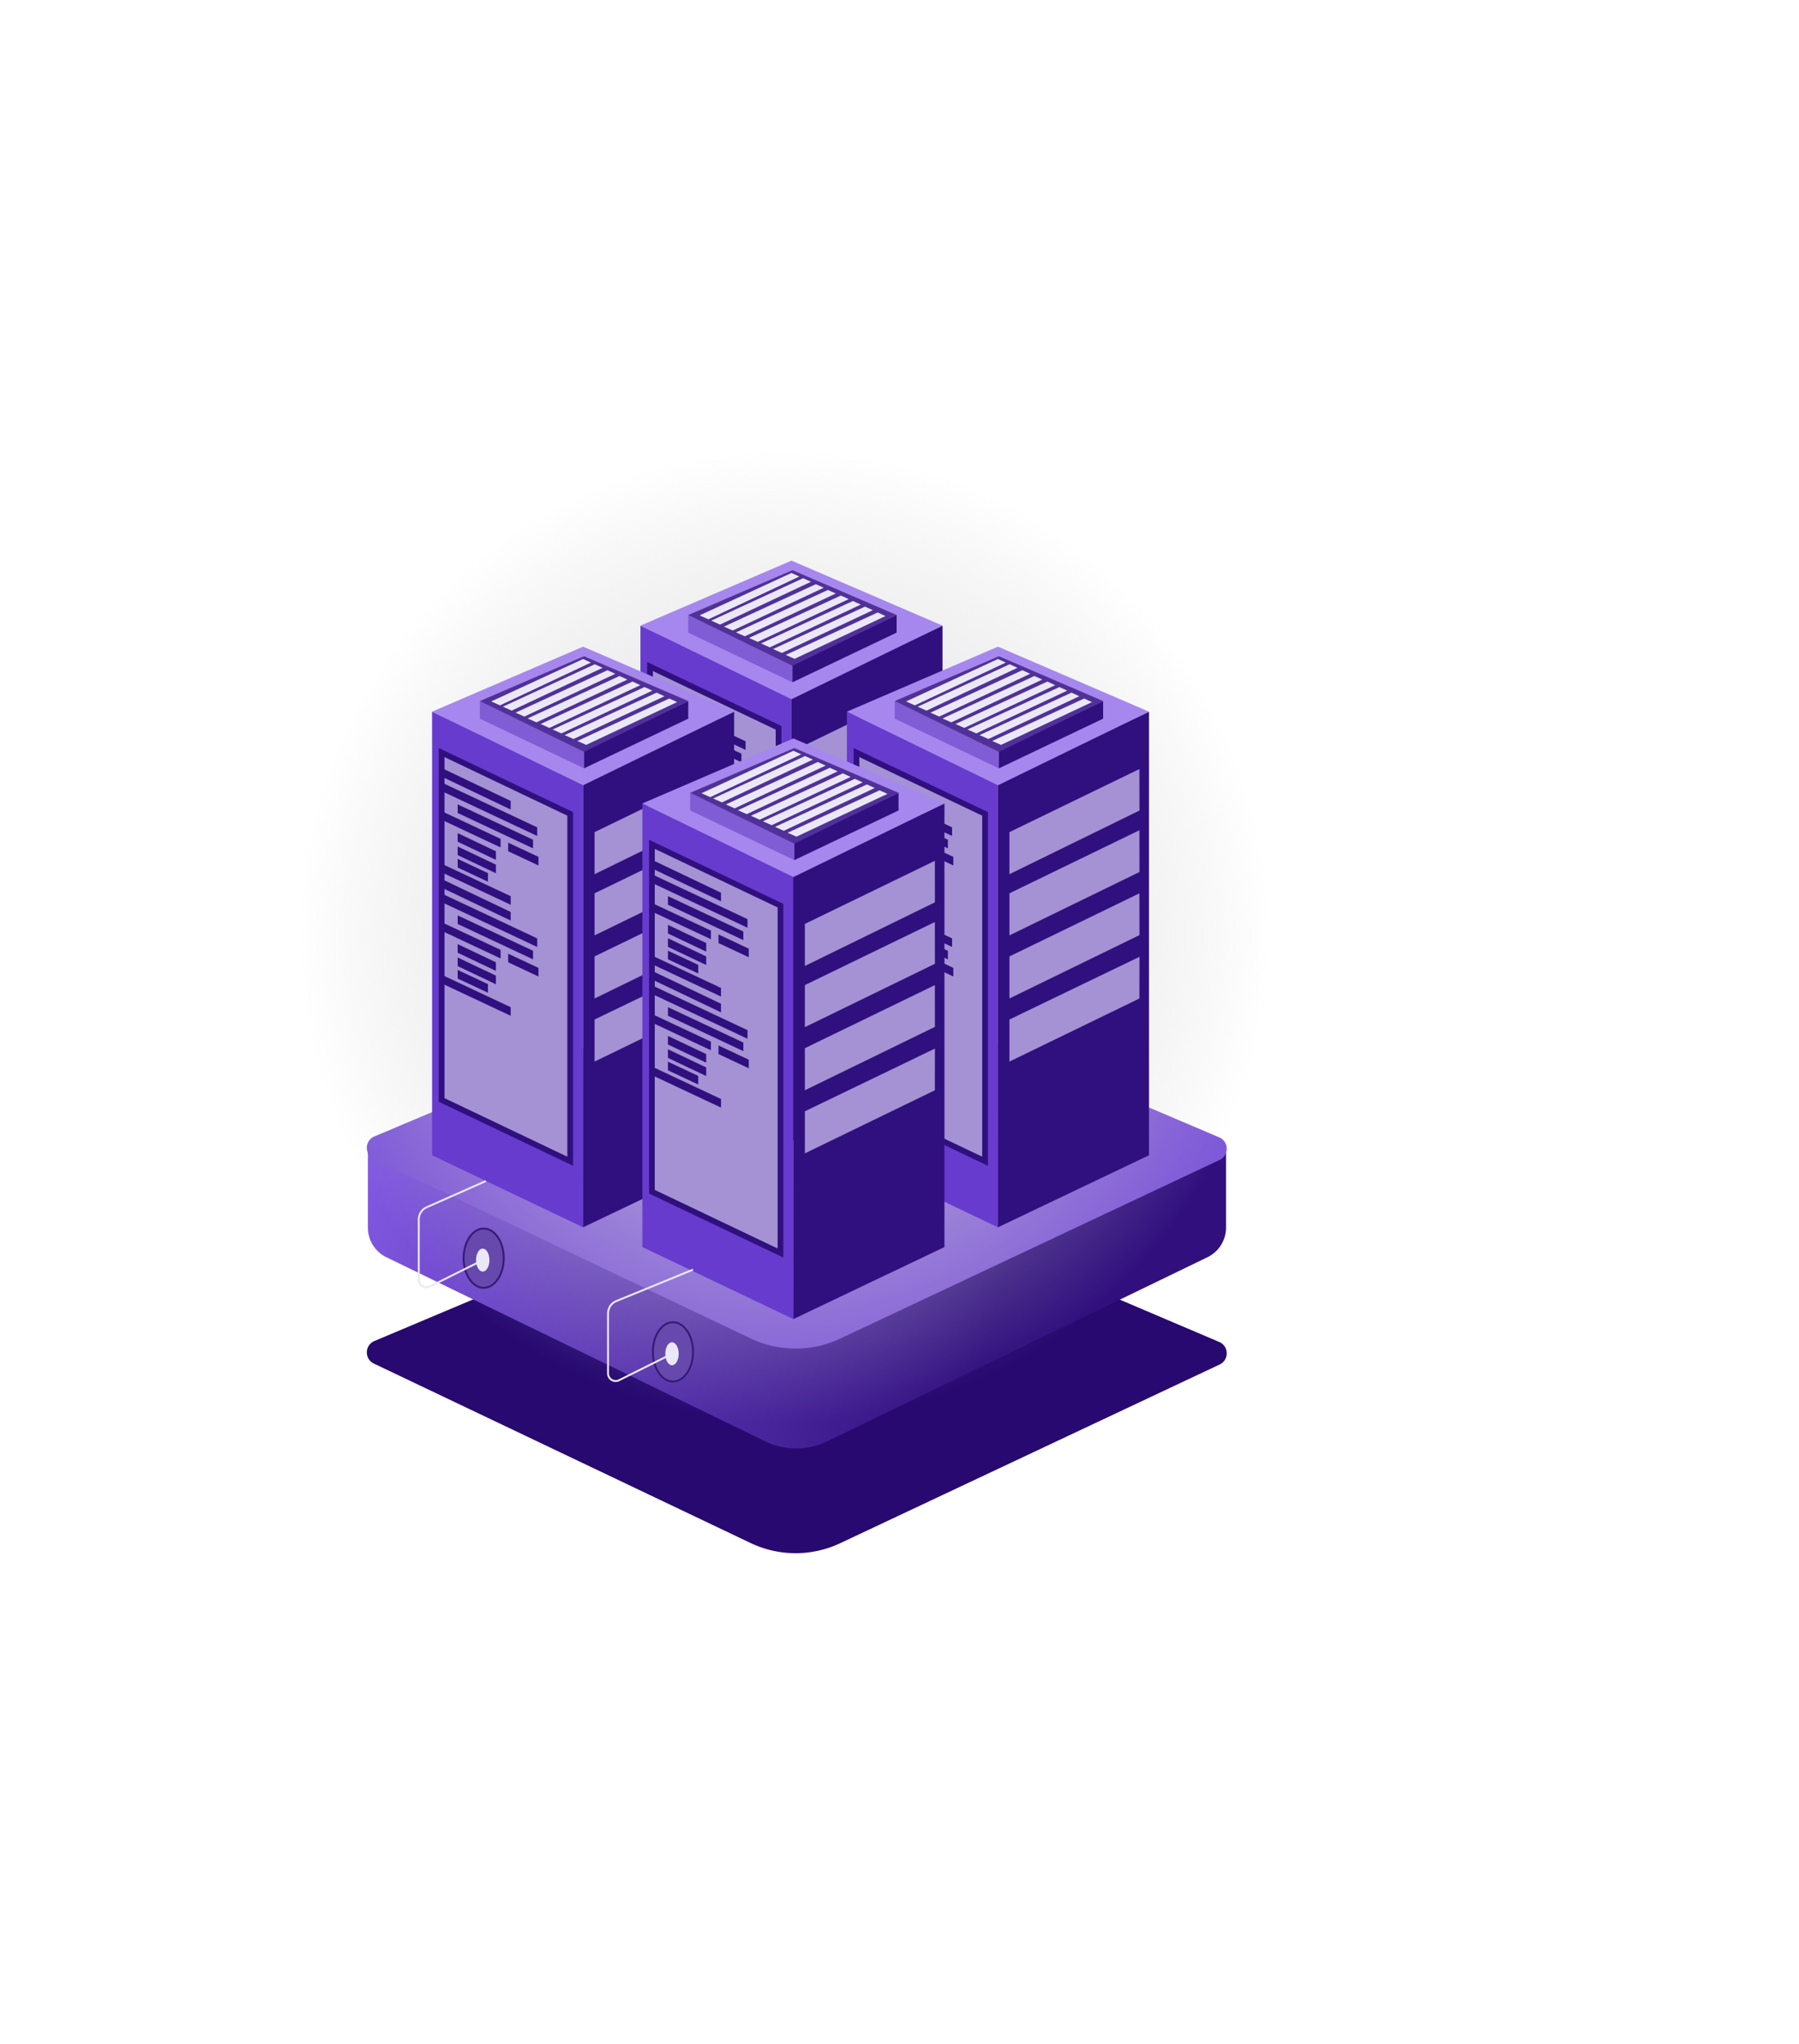 <svg viewBox="0 0 941 1069" fill="none" xmlns="http://www.w3.org/2000/svg"><path style="transition:.3s" d="M395.916 617.005a54.742 54.742 0 0142.698.074l199.102 84.738c5.14 2.187 5.277 9.424.222 11.804l-198.467 93.455a54.74 54.74 0 01-46.858-.102l-197.039-93.842c-5.042-2.401-4.877-9.633.269-11.801l200.073-84.326z" fill="#270970"/><g style="transition:.3s"><path d="M440.372 699.512a54.742 54.742 0 01-47.85-.035l-200.1-97.417v39.951a17.249 17.249 0 009.712 15.515l198.141 96.271a37.056 37.056 0 0032.338.024l198.949-96.302a17.248 17.248 0 009.734-15.526V602.06l-200.924 97.452z" fill="url(#a)"/><path d="M395.916 510.005a54.742 54.742 0 0142.698.074l199.102 84.738c5.14 2.187 5.277 9.424.222 11.804l-198.467 93.455a54.74 54.74 0 01-46.858-.102l-197.039-93.842c-5.042-2.401-4.877-9.633.269-11.801l200.073-84.326z" fill="#7F59D9"/><defs><linearGradient id="a" x1="506.971" y1="732.174" x2="146.945" y2="618.482" gradientUnits="userSpaceOnUse"><stop stop-color="#31107E"/><stop offset="1" stop-color="#8A61ED"/></linearGradient></defs></g><g style="transition:.3s"><circle cx="410" cy="489" r="254" fill="url(#b)"/><path d="M335 327.191l79 37.663v232l-79-37.663v-232z" fill="#673BCE"/><path d="M340 530.251V348.574l67.256 32.064v181.677L340 530.251z" fill="#A492D4" stroke="#30107E" stroke-width="3"/><path d="M341 357.128l35.128 16.747v4.494L341 361.622v-4.494zM341 364.697l49 22.994v4.495l-49-22.995v-4.494zM348.393 375.673l39.424 18.5v4.494l-39.424-18.5v-4.494zM341 379.697l29.846 14.006v4.494L341 384.191v-4.494zM374.81 395.697l15.846 7.437v4.494l-15.846-7.437v-4.494zM348.393 390.703l20 9.5v4.494l-20-9.5v-4.494zM348.393 397.697l20 9.5v4.494l-20-9.499v-4.495zM348.393 404.197l15.847 7.437v4.494l-15.847-7.437v-4.494zM341 407.185l35.128 16.506v4.495L341 411.68v-4.495zM341 415.191l35.128 16.748v4.494L341 419.686v-4.495zM341 422.761l49 22.994v4.494l-49-22.994v-4.494zM348.393 433.737l39.424 18.5v4.494l-39.424-18.5v-4.494zM341 437.761l29.846 14.006v4.494L341 442.255v-4.494zM374.81 453.761l15.846 7.436v4.494l-15.846-7.436v-4.494zM348.393 448.767l20 9.5v4.494l-20-9.5v-4.494zM348.393 455.761l20 9.5v4.494l-20-9.5v-4.494zM348.393 462.261l15.847 7.436v4.494l-15.847-7.436v-4.494zM341 465.249l35.128 16.506v4.494L341 469.743v-4.494zM493 327.191l-79 37.663v232l79-37.663v-232z" fill="#30107E"/><path d="M414 293.191l79 34-79 38.5-79-38.5 79-34z" fill="#A687ED"/><path d="M360 321.647l54.5 25.983v9.201L360 330.848v-9.201z" fill="#805CD5"/><path d="M469 321.647l-54.5 25.983v9.201l54.5-25.983v-9.201z" fill="#30107E"/><path d="M414.5 298.191l54.5 23.456-54.5 26.56-54.5-26.56 54.5-23.456z" fill="#503199"/><path d="M411.01 342.511l48.064-22.191 4.105 1.864-47.576 22.376-4.593-2.049zM404.381 339.438l48.064-22.19 4.105 1.864-47.576 22.376-4.593-2.05zM398.066 336.509l48.064-22.191 4.105 1.865-47.576 22.376-4.593-2.05zM391.779 333.641l48.063-22.19 4.106 1.864-47.577 22.376-4.592-2.05zM384.991 330.729l48.064-22.19 4.105 1.864-47.576 22.376-4.593-2.05zM378.68 327.705l48.064-22.19 4.105 1.864-47.576 22.376-4.593-2.05zM372.027 324.587l48.063-22.191 4.106 1.864-47.577 22.376-4.592-2.049zM365.929 321.841l48.063-22.191 4.106 1.864-47.577 22.376-4.592-2.049z" fill="#EAE8F6"/><path d="M420 390.191l68-33 .029 21.704L420 412.191v-22zM420 422.191l68-33 .029 21.849L420 444.191v-22zM419.999 455.191l68-33 .03 21.849L420 477.191l-.001-22zM419.999 488.192l68.03-32.803-.029 21.803-68.001 32.999v-21.999z" fill="#A492D4"/><path d="M226 372.191l79 37.663v232l-79-37.663v-232z" fill="#673BCE"/><path d="M231 575.251V393.574l67.256 32.064v181.677L231 575.251z" fill="#A492D4" stroke="#30107E" stroke-width="3"/><path d="M232 402.128l35.128 16.747v4.494L232 406.622v-4.494zM232 409.697l49 22.994v4.495l-49-22.995v-4.494zM239.393 420.673l39.424 18.5v4.494l-39.424-18.5v-4.494zM232 424.697l29.846 14.006v4.494L232 429.191v-4.494zM265.81 440.697l15.846 7.437v4.494l-15.846-7.437v-4.494zM239.393 435.703l20 9.5v4.494l-20-9.5v-4.494zM239.393 442.697l20 9.5v4.494l-20-9.499v-4.495zM239.393 449.197l15.847 7.437v4.494l-15.847-7.437v-4.494zM232 452.185l35.128 16.506v4.495L232 456.68v-4.495zM232 460.191l35.128 16.748v4.494L232 464.686v-4.495zM232 467.761l49 22.994v4.494l-49-22.994v-4.494zM239.393 478.737l39.424 18.5v4.494l-39.424-18.5v-4.494zM232 482.761l29.846 14.006v4.494L232 487.255v-4.494zM265.81 498.761l15.846 7.436v4.494l-15.846-7.436v-4.494zM239.393 493.767l20 9.5v4.494l-20-9.5v-4.494zM239.393 500.761l20 9.5v4.494l-20-9.5v-4.494zM239.393 507.261l15.847 7.436v4.494l-15.847-7.436v-4.494zM232 510.249l35.128 16.506v4.494L232 514.743v-4.494zM384 372.191l-79 37.663v232l79-37.663v-232z" fill="#30107E"/><path d="M305 338.191l79 34-79 38.5-79-38.5 79-34z" fill="#A687ED"/><path d="M251 366.647l54.5 25.983v9.201L251 375.848v-9.201z" fill="#805CD5"/><path d="M360 366.647l-54.5 25.983v9.201l54.5-25.983v-9.201z" fill="#30107E"/><path d="M305.5 343.191l54.5 23.456-54.5 26.56-54.5-26.56 54.5-23.456z" fill="#503199"/><path d="M302.01 387.511l48.064-22.191 4.105 1.864-47.576 22.376-4.593-2.049zM295.381 384.438l48.064-22.19 4.105 1.864-47.576 22.376-4.593-2.05zM289.066 381.509l48.064-22.191 4.105 1.865-47.576 22.376-4.593-2.05zM282.779 378.641l48.063-22.19 4.106 1.864-47.577 22.376-4.592-2.05zM275.991 375.729l48.064-22.19 4.105 1.864-47.576 22.376-4.593-2.05zM269.68 372.705l48.064-22.19 4.105 1.864-47.576 22.376-4.593-2.05zM263.027 369.587l48.063-22.191 4.106 1.864-47.577 22.376-4.592-2.049zM256.929 366.841l48.063-22.191 4.106 1.864-47.577 22.376-4.592-2.049z" fill="#EAE8F6"/><path d="M311 435.191l68-33 .029 21.704L311 457.191v-22zM311 467.191l68-33 .029 21.849L311 489.191v-22zM310.999 500.191l68-33 .03 21.849L311 522.191l-.001-22zM310.999 533.192l68.03-32.803-.029 21.803-68.001 32.999v-21.999z" fill="#A492D4"/><path d="M443 372.191l79 37.663v232l-79-37.663v-232z" fill="#673BCE"/><path d="M448 575.251V393.574l67.256 32.064v181.677L448 575.251z" fill="#A492D4" stroke="#30107E" stroke-width="3"/><path d="M449 402.128l35.128 16.747v4.494L449 406.622v-4.494zM449 409.697l49 22.994v4.495l-49-22.995v-4.494zM456.393 420.673l39.424 18.5v4.494l-39.424-18.5v-4.494zM449 424.697l29.846 14.006v4.494L449 429.191v-4.494zM482.81 440.697l15.846 7.437v4.494l-15.846-7.437v-4.494zM456.393 435.703l20 9.5v4.494l-20-9.5v-4.494zM456.393 442.697l20 9.5v4.494l-20-9.499v-4.495zM456.393 449.197l15.847 7.437v4.494l-15.847-7.437v-4.494zM449 452.185l35.128 16.506v4.495L449 456.68v-4.495zM449 460.191l35.128 16.748v4.494L449 464.686v-4.495zM449 467.761l49 22.994v4.494l-49-22.994v-4.494zM456.393 478.737l39.424 18.5v4.494l-39.424-18.5v-4.494zM449 482.761l29.846 14.006v4.494L449 487.255v-4.494zM482.81 498.761l15.846 7.436v4.494l-15.846-7.436v-4.494zM456.393 493.767l20 9.5v4.494l-20-9.5v-4.494zM456.393 500.761l20 9.5v4.494l-20-9.5v-4.494zM456.393 507.261l15.847 7.436v4.494l-15.847-7.436v-4.494zM449 510.249l35.128 16.506v4.494L449 514.743v-4.494zM601 372.191l-79 37.663v232l79-37.663v-232z" fill="#30107E"/><path d="M522 338.191l79 34-79 38.5-79-38.5 79-34z" fill="#A687ED"/><path d="M468 366.647l54.5 25.983v9.201L468 375.848v-9.201z" fill="#805CD5"/><path d="M577 366.647l-54.5 25.983v9.201l54.5-25.983v-9.201z" fill="#30107E"/><path d="M522.5 343.191l54.5 23.456-54.5 26.56-54.5-26.56 54.5-23.456z" fill="#503199"/><path d="M519.01 387.511l48.064-22.191 4.105 1.864-47.576 22.376-4.593-2.049zM512.381 384.438l48.064-22.19 4.105 1.864-47.576 22.376-4.593-2.05zM506.066 381.509l48.064-22.191 4.105 1.865-47.576 22.376-4.593-2.05zM499.779 378.641l48.063-22.19 4.106 1.864-47.577 22.376-4.592-2.05zM492.991 375.729l48.064-22.19 4.105 1.864-47.576 22.376-4.593-2.05zM486.68 372.705l48.064-22.19 4.105 1.864-47.576 22.376-4.593-2.05zM480.027 369.587l48.063-22.191 4.106 1.864-47.577 22.376-4.592-2.049zM473.929 366.841l48.063-22.191 4.106 1.864-47.577 22.376-4.592-2.049z" fill="#EAE8F6"/><path d="M528 435.191l68-33 .029 21.704L528 457.191v-22zM528 467.191l68-33 .029 21.849L528 489.191v-22zM527.999 500.191l68-33 .03 21.849L528 522.191l-.001-22zM527.999 533.192l68.03-32.803-.029 21.803-68.001 32.999v-21.999z" fill="#A492D4"/><path d="M336 420.191l79 37.663v232l-79-37.663v-232z" fill="#673BCE"/><path d="M341 623.251V441.574l67.256 32.064v181.677L341 623.251z" fill="#A492D4" stroke="#30107E" stroke-width="3"/><path d="M342 450.128l35.128 16.747v4.494L342 454.622v-4.494zM342 457.697l49 22.995v4.494l-49-22.994v-4.495zM349.393 468.673l39.424 18.5v4.494l-39.424-18.5v-4.494zM342 472.697l29.846 14.006v4.494L342 477.192v-4.495zM375.81 488.697l15.846 7.437v4.494l-15.846-7.436v-4.495zM349.393 483.703l20 9.5v4.494l-20-9.5v-4.494zM349.393 490.697l20 9.5v4.495l-20-9.5v-4.495zM349.393 497.197l15.847 7.437v4.494l-15.847-7.436v-4.495zM342 500.186l35.128 16.506v4.494L342 504.68v-4.494zM342 508.192l35.128 16.747v4.494L342 512.686v-4.494zM342 515.761l49 22.994v4.494l-49-22.994v-4.494zM349.393 526.737l39.424 18.5v4.494l-39.424-18.5v-4.494zM342 530.761l29.846 14.006v4.494L342 535.255v-4.494zM375.81 546.761l15.846 7.436v4.495l-15.846-7.437v-4.494zM349.393 541.767l20 9.5v4.494l-20-9.5v-4.494zM349.393 548.761l20 9.5v4.494l-20-9.5v-4.494zM349.393 555.261l15.847 7.436v4.495l-15.847-7.437v-4.494zM342 558.249l35.128 16.506v4.494L342 562.743v-4.494zM494 420.191l-79 37.663v232l79-37.663v-232z" fill="#30107E"/><path d="M415 386.192l79 34-79 38.5-79-38.5 79-34z" fill="#A687ED"/><path d="M361 414.647l54.5 25.983v9.201L361 423.848v-9.201z" fill="#805CD5"/><path d="M470 414.647l-54.5 25.983v9.201l54.5-25.983v-9.201z" fill="#30107E"/><path d="M415.5 391.192l54.5 23.455-54.5 26.56-54.5-26.56 54.5-23.455z" fill="#503199"/><path d="M412.01 435.511l48.064-22.191 4.105 1.864-47.576 22.376-4.593-2.049zM405.381 432.438l48.064-22.19 4.105 1.864-47.576 22.376-4.593-2.05zM399.066 429.509l48.064-22.191 4.105 1.865-47.576 22.376-4.593-2.05zM392.779 426.641l48.063-22.19 4.106 1.864-47.577 22.376-4.592-2.05zM385.991 423.729l48.064-22.19 4.105 1.864-47.576 22.376-4.593-2.05zM379.68 420.705l48.064-22.19 4.105 1.864-47.576 22.376-4.593-2.05zM373.027 417.587l48.063-22.191 4.106 1.864-47.577 22.376-4.592-2.049zM366.929 414.841l48.063-22.191 4.106 1.864-47.577 22.376-4.592-2.049z" fill="#EAE8F6"/><path d="M421 483.191l68-33 .029 21.704L421 505.191v-22zM421 515.191l68-33 .029 21.849L421 537.191v-22zM420.999 548.191l68-33 .03 21.849L421 570.191l-.001-22zM420.999 581.192l68.03-32.803-.029 21.803-68.001 33v-22z" fill="#A492D4"/><defs><radialGradient id="b" cx="0" cy="0" r="1" gradientUnits="userSpaceOnUse" gradientTransform="matrix(0 254 -254 0 410 489)"><stop stop-color="#EAE8F6"/><stop offset="1" stop-color="#C4C4C4" stop-opacity="0"/></radialGradient></defs></g><g style="transition:.3s"><path d="M362.5 707c0 4.33-1.208 8.229-3.134 11.03-1.928 2.805-4.54 4.47-7.366 4.47-2.826 0-5.438-1.665-7.366-4.47-1.926-2.801-3.134-6.7-3.134-11.03 0-4.33 1.208-8.229 3.134-11.03 1.928-2.805 4.54-4.47 7.366-4.47 2.826 0 5.438 1.665 7.366 4.47 1.926 2.801 3.134 6.7 3.134 11.03z" fill="#6749AE" stroke="#351B74"/><path d="M318.044 718.247h.5-.5zm4.346-37.817l-.189-.463.189.463zm39.92-16.893l-40.109 16.43.379.926 40.11-16.43-.38-.926zm-44.766 23.371v31.339h1v-31.339h-1zm6.507 35.367l29.323-14.617-.447-.895-29.322 14.617.446.895zm-6.507-4.028c0 3.343 3.515 5.519 6.507 4.028l-.446-.895c-2.327 1.16-5.061-.533-5.061-3.133h-1zm4.657-38.28a7.501 7.501 0 00-4.657 6.941h1a6.5 6.5 0 014.036-6.015l-.379-.926z" fill="#EAE8F6"/><ellipse cx="351.5" cy="708" rx="3.5" ry="6" fill="#EAE8F6"/><path d="M263.5 658c0 4.33-1.208 8.229-3.134 11.03-1.928 2.805-4.54 4.47-7.366 4.47-2.826 0-5.438-1.665-7.366-4.47-1.926-2.801-3.134-6.7-3.134-11.03 0-4.33 1.208-8.229 3.134-11.03 1.928-2.805 4.54-4.47 7.366-4.47 2.826 0 5.438 1.665 7.366 4.47 1.926 2.801 3.134 6.7 3.134 11.03z" fill="#6749AE" stroke="#351B74"/><path d="M219.043 669.247h.5-.5zm34.905-52.047l-30.943 13.708.405.915 30.943-13.709-.405-.914zm-35.405 20.566v31.481h1v-31.481h-1zm6.508 35.509l29.322-14.617-.446-.895-29.322 14.617.446.895zm-6.508-4.028c0 3.343 3.516 5.519 6.508 4.028l-.446-.895c-2.327 1.16-5.062-.533-5.062-3.133h-1zm4.462-38.339a7.502 7.502 0 00-4.462 6.858h1a6.5 6.5 0 013.867-5.943l-.405-.915z" fill="#EAE8F6"/><ellipse cx="252.5" cy="659" rx="3.5" ry="6" fill="#EAE8F6"/></g></svg>